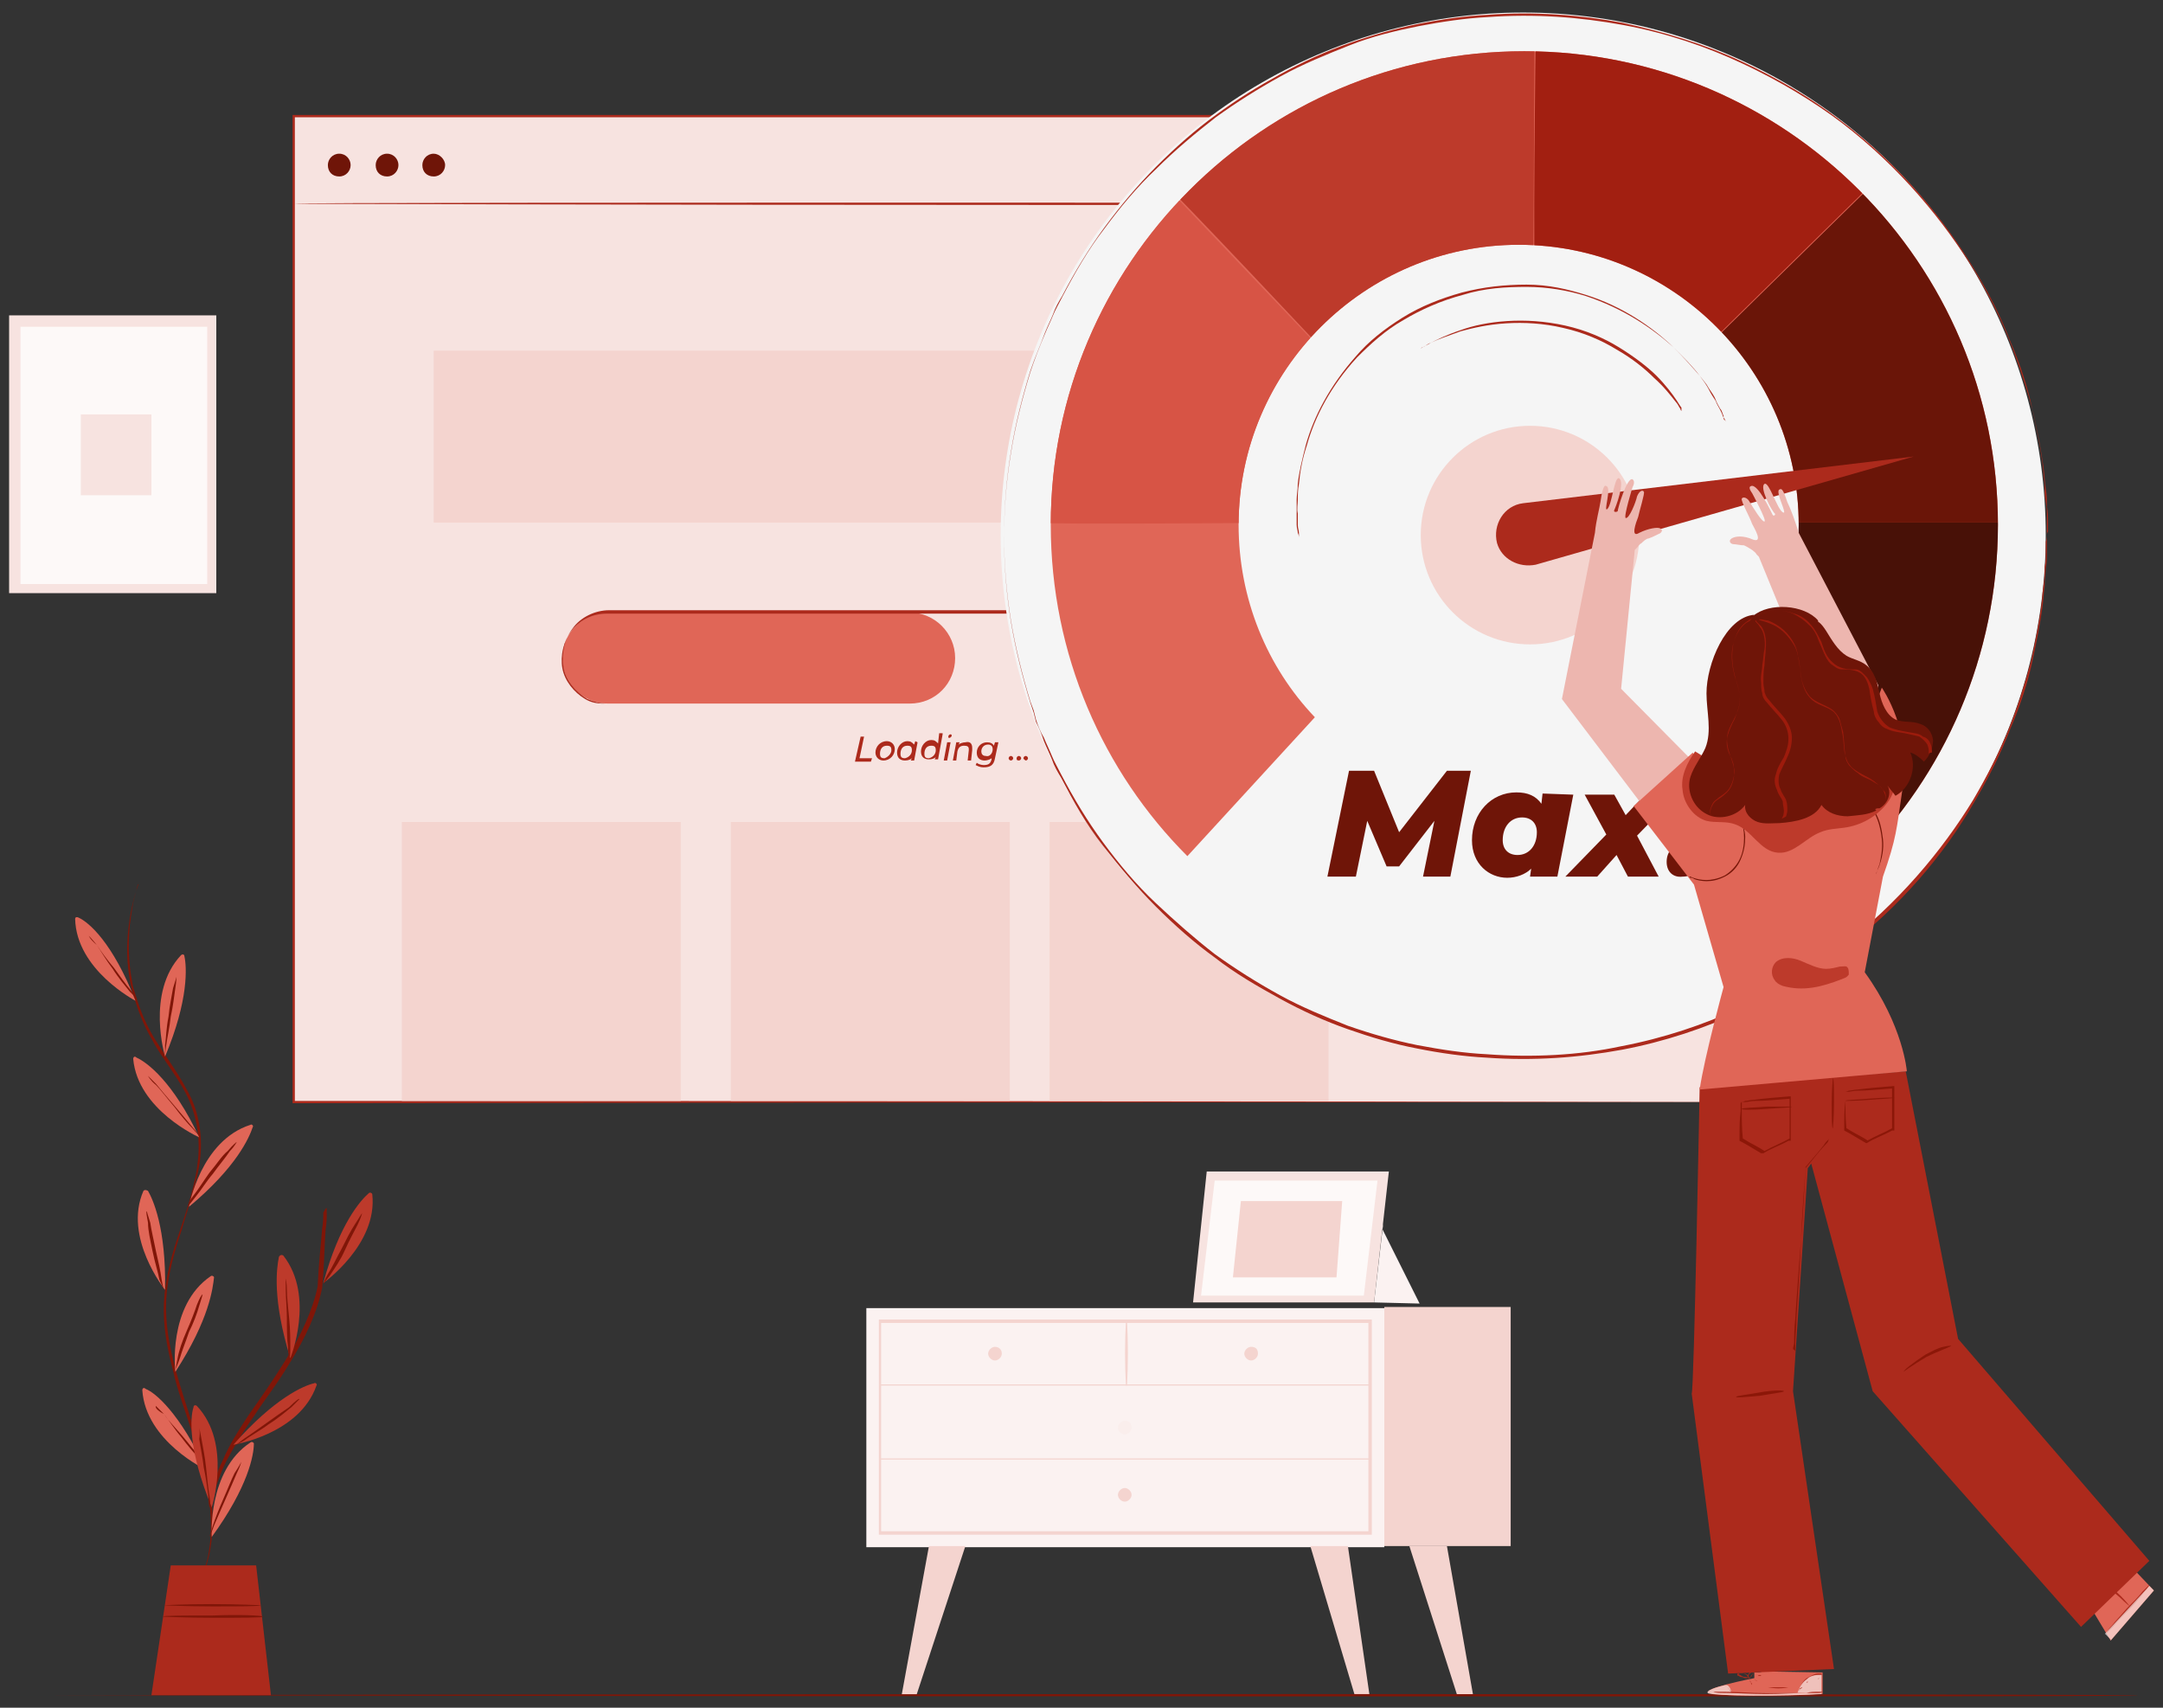 <?xml version="1.0" encoding="utf-8"?>
<!-- Generator: Adobe Illustrator 23.0.1, SVG Export Plug-In . SVG Version: 6.00 Build 0)  -->
<svg version="1.1" id="Layer_1" xmlns="http://www.w3.org/2000/svg" xmlns:xlink="http://www.w3.org/1999/xlink" x="0px" y="0px"
	 width="190px" height="150px" viewBox="0 0 190 150" style="enable-background:new 0 0 190 150;" xml:space="preserve">
<rect x="0" y="0" width="190" height="150" fill="#333333" stroke="none"/>
<style type="text/css">
	.st0{fill:#FBF2F1;}
	.st1{fill:#F4D4CF;}
	.st2{opacity:0.15;}
	.st3{fill:#F7E3E0;}
	.st4{fill:#FDF9F8;}
	.st5{fill:#801608;}
	.st6{fill:#AC2A1C;}
	.st7{fill:#E06657;}
	.st8{fill:#6F1508;}
	.st9{fill:#F5F5F5;}
	.st10{clip-path:url(#SVGID_2_);}
	.st11{clip-path:url(#SVGID_4_);}
	.st12{fill:#481107;}
	.st13{clip-path:url(#SVGID_6_);}
	.st14{fill:#6A1508;}
	.st15{clip-path:url(#SVGID_8_);}
	.st16{fill:#A21F11;}
	.st17{clip-path:url(#SVGID_10_);}
	.st18{fill:#BD3A2B;}
	.st19{clip-path:url(#SVGID_12_);}
	.st20{fill:#D75445;}
	.st21{opacity:0.6;}
	.st22{fill:#FFFFFF;}
	.st23{fill:#EFC1BB;}
	.st24{fill:#263238;}
	.st25{fill:#EDB6AF;}
	.st26{fill:#8C1708;}
	.st27{fill:#771608;}
	.st28{fill:#9D1B0C;}
</style>
<g>
	<g id="Background_Complete">
		<g>
			<g>
				<g>
					<g>
						<g>
							<rect x="76.1" y="114.9" class="st0" width="45.5" height="21"/>
						</g>
					</g>
				</g>
				<g>
					<g>
						<path class="st1" d="M120.5,134.8H77.2v-18.9h43.3V134.8z M77.4,134.5h42.8v-18.3H77.4V134.5z"/>
					</g>
				</g>
				<g>
					<g>
						<g>
							<rect x="121.6" y="114.8" class="st1" width="11.1" height="21"/>
						</g>
					</g>
				</g>
				<g>
					<g>
						<g>
							<path class="st1" d="M77.3,121.7c4.9,0,9.7,0,14.6,0c7.7,0,15.4,0,23.1,0c1.8,0,3.6,0,5.4,0c0.1,0,0.1-0.1,0-0.1
								c-4.9,0-9.7,0-14.6,0c-7.7,0-15.4,0-23.1,0c-1.8,0-3.6,0-5.4,0C77.2,121.7,77.2,121.7,77.3,121.7L77.3,121.7z"/>
						</g>
					</g>
				</g>
				<g>
					<g>
						<g>
							<path class="st1" d="M99,121.7c0.1-1.9,0.1-3.8,0-5.7c0-0.1-0.1-0.1-0.1,0c-0.1,1.9-0.1,3.8,0,5.7
								C98.9,121.7,99,121.7,99,121.7L99,121.7z"/>
						</g>
					</g>
				</g>
				<g>
					<g>
						<g>
							<path class="st1" d="M110.5,118.9c0,0.3-0.3,0.6-0.6,0.6c-0.3,0-0.6-0.3-0.6-0.6c0-0.3,0.3-0.6,0.6-0.6
								C110.3,118.3,110.5,118.5,110.5,118.9z"/>
						</g>
					</g>
				</g>
				<g>
					<g>
						<g>
							<path class="st1" d="M88,118.9c0,0.3-0.3,0.6-0.6,0.6c-0.3,0-0.6-0.3-0.6-0.6c0-0.3,0.3-0.6,0.6-0.6S88,118.5,88,118.9z"/>
						</g>
					</g>
				</g>
				<g class="st2">
					<g>
						<path class="st1" d="M99.4,125.4c0,0.3-0.3,0.6-0.6,0.6s-0.6-0.3-0.6-0.6s0.3-0.6,0.6-0.6C99.2,124.8,99.4,125,99.4,125.4z"/>
					</g>
				</g>
				<g>
					<g>
						<g>
							<polygon class="st1" points="81.6,135.8 79.2,148.9 80.5,148.9 84.8,135.8 							"/>
						</g>
					</g>
				</g>
				<g>
					<g>
						<g>
							<polygon class="st1" points="118.4,135.8 120.3,148.9 119,148.9 115.1,135.8 							"/>
						</g>
					</g>
				</g>
				<g>
					<g>
						<g>
							<polygon class="st1" points="127.1,135.8 129.4,148.9 128,148.9 123.8,135.8 							"/>
						</g>
					</g>
				</g>
				<g>
					<g>
						<g>
							<path class="st1" d="M99.4,131.3c0,0.3-0.3,0.6-0.6,0.6s-0.6-0.3-0.6-0.6s0.3-0.6,0.6-0.6S99.4,131,99.4,131.3z"/>
						</g>
					</g>
				</g>
				<g>
					<g>
						<g>
							<path class="st1" d="M77.3,128.2c4.9,0,9.7,0,14.6,0c7.7,0,15.4,0,23.1,0c1.8,0,3.6,0,5.4,0c0.1,0,0.1-0.1,0-0.1
								c-4.9,0-9.7,0-14.6,0c-7.7,0-15.4,0-23.1,0c-1.8,0-3.6,0-5.4,0C77.2,128.2,77.2,128.2,77.3,128.2L77.3,128.2z"/>
						</g>
					</g>
				</g>
			</g>
		</g>
		<rect x="0.8" y="27.7" class="st3" width="18.2" height="24.4"/>
		<rect x="1.8" y="28.7" class="st4" width="16.4" height="22.6"/>
		<rect x="7.1" y="36.4" class="st3" width="6.2" height="7.1"/>
		<g>
			<g>
				<g>
					<g>
						<g>
							<g>
								<polygon class="st3" points="106,102.9 104.8,114.4 120.7,114.4 122,102.9 								"/>
							</g>
						</g>
					</g>
				</g>
				<g>
					<g>
						<g>
							<g>
								<polygon class="st4" points="106.7,103.7 105.5,113.8 119.8,113.8 121,103.7 								"/>
							</g>
						</g>
					</g>
				</g>
				<g>
					<g>
						<g>
							<g>
								<polygon class="st1" points="109,105.5 108.3,112.2 117.4,112.2 117.9,105.5 								"/>
							</g>
						</g>
					</g>
				</g>
			</g>
		</g>
		<polyline class="st0" points="121.4,107.9 124.7,114.5 120.7,114.4 121.5,107.5 		"/>
	</g>
	<g id="Floor">
		<g>
			<g>
				<path class="st5" d="M187.8,148.9c0,0.1-13.4,0.1-74.2,0.1C53,149,3.8,148.9,3.8,148.9s49.2-0.1,109.9-0.1
					C174.4,148.8,187.8,148.9,187.8,148.9z"/>
			</g>
		</g>
	</g>
	<g id="Loading">
		<g>
			<g>
				<g>
					<g>
						<g>
							<rect x="25.8" y="10.2" class="st3" width="131.5" height="86.6"/>
						</g>
					</g>
					<g>
						<g>
							<path class="st6" d="M157.3,96.8c0-0.6,0-33.8-0.1-86.6l0.1,0.1c-36.1,0-81.9,0-131.5,0l0,0l0.1-0.1c0,30.8,0,60,0,86.6
								l-0.1-0.1C103.2,96.7,156.5,96.8,157.3,96.8c-0.7,0-54.1,0-131.5,0.1h-0.1v-0.1c0-26.4,0-55.7,0-86.6v-0.1h0.1l0,0
								c49.6,0,95.4,0,131.5,0h0.1v0.1C157.3,63,157.3,96.2,157.3,96.8z"/>
						</g>
					</g>
				</g>
				<g>
					<g>
						<path class="st6" d="M157.3,17.9c0,0.1-29.4,0.1-65.7,0.1s-65.7-0.1-65.7-0.1c0-0.1,29.4-0.1,65.7-0.1S157.3,17.9,157.3,17.9z
							"/>
					</g>
				</g>
			</g>
			<g>
				<g>
					<rect x="38.1" y="30.8" class="st1" width="110.2" height="15.1"/>
				</g>
			</g>
			<g>
				<g>
					<g>
						<rect x="35.3" y="72.2" class="st1" width="24.5" height="24.5"/>
					</g>
				</g>
			</g>
			<g>
				<g>
					<g>
						<rect x="64.2" y="72.2" class="st1" width="24.5" height="24.5"/>
					</g>
				</g>
			</g>
			<g>
				<g>
					<rect x="92.2" y="72.2" class="st1" width="24.5" height="24.5"/>
				</g>
			</g>
			<g>
				<g>
					<g>
						<path class="st7" d="M79.9,61.8H53.4c-2.2,0-4-1.8-4-4l0,0c0-2.2,1.8-4,4-4h26.5c2.2,0,4,1.8,4,4l0,0
							C83.9,60,82.2,61.8,79.9,61.8z"/>
					</g>
				</g>
				<g>
					<g>
						<path class="st6" d="M110.9,61.8c0,0,0.1,0,0.4,0c0.1,0,0.3-0.1,0.4-0.1c0.1-0.1,0.4-0.1,0.6-0.1c0.4-0.1,1-0.4,1.4-0.9
							c0.4-0.4,0.9-1.2,1.1-2c0.1-0.8,0.1-1.9-0.4-2.8c-0.5-0.9-1.5-1.7-2.8-1.9c-0.6-0.1-1.3-0.1-1.9-0.1s-1.3,0-2.1,0
							c-1.4,0-2.9,0-4.6,0c-12.7,0-30.2,0-49.7,0c-1.2,0-2.3,0.5-3.1,1.5c-0.7,0.9-1,2.2-0.8,3.3c0.2,1.1,1,2.1,2,2.7
							c0.5,0.3,1,0.4,1.6,0.4c0.6,0,1.1,0,1.7,0c4.6,0,9,0,13.1,0c8.4,0,16,0,22.3,0c6.3,0,11.5,0,15,0c1.8,0,3.1,0,4.1,0
							c0.4,0,0.8,0,1,0C110.8,61.8,110.9,61.8,110.9,61.8s-0.1,0-0.4,0s-0.6,0-1,0c-1,0-2.3,0-4.1,0c-3.6,0-8.7,0-15,0
							s-13.9,0-22.3,0c-4.2,0-8.6,0-13.1,0c-0.6,0-1.1,0-1.7,0s-1.2-0.2-1.7-0.4c-1-0.6-1.9-1.6-2.1-2.8c-0.2-1.2,0.1-2.5,0.8-3.4
							c0.7-1,2-1.6,3.2-1.6c19.4,0,37,0,49.7,0c1.6,0,3.1,0,4.6,0c0.7,0,1.4,0,2.1,0c0.7,0,1.3-0.1,1.9,0.1c1.3,0.2,2.3,1,2.8,1.9
							c0.5,1,0.7,2,0.4,2.9c-0.2,0.9-0.7,1.6-1.1,2.1c-0.5,0.4-1,0.7-1.5,0.9c-0.2,0.1-0.4,0.1-0.6,0.1s-0.3,0.1-0.4,0.1
							C111.1,61.8,110.9,61.8,110.9,61.8z"/>
					</g>
				</g>
			</g>
			<g>
				<path class="st6" d="M75.6,64.7h0.3l-0.4,1.9h1.1l-0.1,0.3h-1.4L75.6,64.7z"/>
				<path class="st6" d="M76.9,66.1c0-0.5,0.4-1,1-1c0.4,0,0.7,0.3,0.7,0.7c0,0.5-0.4,1-1,1C77.2,66.8,76.9,66.5,76.9,66.1z
					 M78.3,65.9c0-0.3-0.1-0.4-0.4-0.4c-0.4,0-0.6,0.3-0.6,0.7c0,0.3,0.1,0.4,0.4,0.4C78,66.5,78.3,66.2,78.3,65.9z"/>
				<path class="st6" d="M80.6,65.2l-0.3,1.6H80l0.1-0.2c-0.1,0.1-0.3,0.2-0.6,0.2c-0.4,0-0.7-0.2-0.7-0.7c0-0.5,0.4-1,0.9-1
					c0.3,0,0.4,0.1,0.6,0.3l0.1-0.3L80.6,65.2L80.6,65.2z M80.1,65.9c0-0.3-0.1-0.4-0.4-0.4c-0.4,0-0.6,0.3-0.6,0.7
					c0,0.3,0.1,0.4,0.4,0.4C79.9,66.5,80.1,66.2,80.1,65.9z"/>
				<path class="st6" d="M82.8,64.5l-0.4,2.2h-0.3l0.1-0.2c-0.1,0.1-0.3,0.2-0.6,0.2c-0.4,0-0.7-0.2-0.7-0.7c0-0.5,0.4-1,0.9-1
					c0.3,0,0.4,0.1,0.6,0.3l0.1-0.9H82.8z M82.2,65.9c0-0.3-0.1-0.4-0.4-0.4c-0.4,0-0.6,0.3-0.6,0.7c0,0.3,0.1,0.4,0.4,0.4
					C82,66.5,82.2,66.2,82.2,65.9z"/>
				<path class="st6" d="M83.2,65.2h0.3l-0.3,1.6h-0.3L83.2,65.2z M83.3,64.7c0-0.1,0.1-0.2,0.2-0.2c0.1,0,0.1,0.1,0.1,0.1
					c0,0.1-0.1,0.2-0.2,0.2C83.4,64.9,83.3,64.8,83.3,64.7z"/>
				<path class="st6" d="M85.4,65.7c0,0.1,0,0.1,0,0.2l-0.1,0.9H85l0.1-0.9c0-0.1,0-0.1,0-0.1c0-0.2-0.1-0.3-0.4-0.3
					c-0.3,0-0.5,0.1-0.6,0.5L84,66.8h-0.3l0.3-1.6h0.3l-0.1,0.2c0.1-0.1,0.4-0.2,0.6-0.2C85.2,65.1,85.4,65.3,85.4,65.7z"/>
				<path class="st6" d="M87.7,65.2l-0.3,1.4c-0.1,0.6-0.4,0.8-1,0.8c-0.3,0-0.5-0.1-0.7-0.2l0.1-0.2c0.1,0.1,0.4,0.2,0.6,0.2
					c0.4,0,0.6-0.1,0.7-0.5v-0.1c-0.1,0.1-0.4,0.2-0.6,0.2c-0.4,0-0.7-0.2-0.7-0.7c0-0.5,0.4-0.9,0.9-0.9c0.3,0,0.5,0.1,0.6,0.3
					l0.1-0.3C87.3,65.2,87.7,65.2,87.7,65.2z M87.2,65.8c0-0.2-0.1-0.4-0.4-0.4c-0.4,0-0.6,0.3-0.6,0.6c0,0.2,0.1,0.4,0.4,0.4
					C86.9,66.5,87.2,66.2,87.2,65.8z"/>
				<path class="st6" d="M88.6,66.6c0-0.1,0.1-0.2,0.2-0.2c0.1,0,0.2,0.1,0.2,0.2c0,0.1-0.1,0.2-0.2,0.2
					C88.7,66.8,88.6,66.7,88.6,66.6z"/>
				<path class="st6" d="M89.3,66.6c0-0.1,0.1-0.2,0.2-0.2c0.1,0,0.2,0.1,0.2,0.2c0,0.1-0.1,0.2-0.2,0.2
					C89.3,66.8,89.3,66.7,89.3,66.6z"/>
				<path class="st6" d="M89.9,66.6c0-0.1,0.1-0.2,0.2-0.2c0.1,0,0.2,0.1,0.2,0.2c0,0.1-0.1,0.2-0.2,0.2
					C90.1,66.8,89.9,66.7,89.9,66.6z"/>
			</g>
			<g>
				<g>
					<path class="st8" d="M30.8,14.5c0,0.5-0.4,1-1,1s-1-0.4-1-1c0-0.5,0.4-1,1-1S30.8,14,30.8,14.5z"/>
				</g>
			</g>
			<g>
				<path class="st8" d="M35,14.5c0,0.5-0.4,1-1,1s-1-0.4-1-1c0-0.5,0.4-1,1-1S35,14,35,14.5z"/>
			</g>
			<g>
				<g>
					<path class="st8" d="M39.1,14.5c0,0.5-0.4,1-1,1s-1-0.4-1-1c0-0.5,0.4-1,1-1C38.6,13.5,39.1,14,39.1,14.5z"/>
				</g>
			</g>
		</g>
	</g>
	<g id="Character">
		<g>
			<g>
				<g>
					<g>
						<circle class="st9" cx="133.8" cy="47" r="45.9"/>
					</g>
					<g>
						<g>
							<path class="st6" d="M179.8,47c0,0,0-0.2,0-0.7c0-0.2,0-0.5,0-0.9c0-0.4,0-0.8-0.1-1.3s-0.1-1-0.1-1.6
								c-0.1-0.6-0.1-1.2-0.2-1.9c-0.2-1.4-0.5-3-0.9-4.8c-0.4-1.8-1-3.7-1.9-5.8c-0.8-2.1-1.9-4.3-3.2-6.4c-2.7-4.4-6.4-9-11.7-13
								c-2.6-2-5.5-3.7-8.7-5.2c-3.2-1.5-6.8-2.6-10.5-3.4c-3.7-0.7-7.8-1-11.8-0.7c-2,0.1-4.1,0.4-6.1,0.8c-2,0.4-4.1,1-6.1,1.7
								c-2,0.7-4,1.6-6,2.7s-3.8,2.2-5.7,3.6c-1.8,1.3-3.5,2.8-5.2,4.5S98.4,18.1,97,20c-1.4,1.9-2.6,3.9-3.7,6
								c-0.3,0.5-0.6,1-0.8,1.6c-0.2,0.5-0.5,1.1-0.7,1.6c-0.4,1.1-0.9,2.2-1.3,3.4c-0.7,2.3-1.3,4.6-1.7,7.1
								c-0.4,2.4-0.6,4.9-0.6,7.4c0,2.5,0.2,4.9,0.6,7.4c0.4,2.4,1,4.8,1.7,7.1l0.3,0.8l0.1,0.4l0.1,0.4c0.2,0.6,0.4,1.1,0.7,1.6
								c0.2,0.5,0.5,1.1,0.7,1.6c0.2,0.5,0.5,1,0.8,1.6c1.1,2.1,2.3,4.1,3.7,6c1.4,1.9,2.9,3.7,4.6,5.3s3.4,3.1,5.2,4.5
								c1.8,1.3,3.7,2.5,5.7,3.6s4,1.9,6,2.7c2,0.7,4.1,1.3,6.1,1.7c2.1,0.4,4.1,0.7,6.1,0.8c4,0.3,8.1,0.1,11.8-0.7
								c3.7-0.7,7.3-1.9,10.5-3.4c3.2-1.5,6.2-3.3,8.7-5.2c5.2-4,9-8.6,11.7-13c1.3-2.2,2.4-4.4,3.2-6.4c0.8-2,1.4-4,1.9-5.8
								c0.4-1.8,0.7-3.4,0.9-4.8c0.1-0.7,0.1-1.3,0.2-1.9c0.1-0.6,0.1-1.1,0.1-1.6c0.1-0.4,0.1-0.9,0.1-1.3s0-0.7,0-0.9
								C179.8,47.3,179.8,47,179.8,47s0,0.2,0,0.7c0,0.2,0,0.5,0,0.9s0,0.8-0.1,1.3c0,0.4-0.1,1-0.1,1.6c-0.1,0.6-0.1,1.2-0.2,1.9
								c-0.2,1.4-0.5,3-0.9,4.8c-0.4,1.8-1,3.7-1.9,5.8c-0.8,2.1-1.9,4.3-3.2,6.5c-2.6,4.5-6.4,9.1-11.7,13.1
								c-2.6,2-5.5,3.8-8.7,5.2c-3.2,1.5-6.8,2.7-10.5,3.4c-3.8,0.7-7.8,1-11.9,0.7c-2-0.1-4.1-0.4-6.1-0.8c-2.1-0.4-4.1-1-6.1-1.7
								c-2-0.7-4-1.6-6-2.7s-3.9-2.2-5.7-3.6c-1.8-1.3-3.5-2.8-5.2-4.5c-1.6-1.6-3.1-3.4-4.6-5.3s-2.6-3.9-3.7-6
								c-0.3-0.5-0.6-1-0.8-1.6c-0.2-0.5-0.5-1.1-0.7-1.6c-0.2-0.6-0.4-1.1-0.7-1.7l-0.1-0.4l-0.1-0.4l-0.3-0.9
								c-0.7-2.3-1.3-4.7-1.7-7.1c-0.4-2.5-0.6-4.9-0.6-7.4c0-2.5,0.2-5,0.6-7.4c0.4-2.5,1-4.8,1.7-7.1c0.4-1.2,0.8-2.2,1.3-3.4
								c0.2-0.5,0.5-1.1,0.7-1.6s0.5-1,0.8-1.6c1.1-2.1,2.3-4.2,3.7-6c1.4-1.9,2.9-3.7,4.6-5.3c1.6-1.6,3.4-3.1,5.2-4.5
								c1.8-1.3,3.7-2.5,5.7-3.6s4-1.9,6-2.7s4.1-1.3,6.1-1.7c2.1-0.4,4.1-0.7,6.1-0.8c4.1-0.3,8.1,0,11.9,0.7
								c3.8,0.7,7.3,1.9,10.5,3.4c3.2,1.5,6.2,3.3,8.7,5.2c5.2,4,9,8.7,11.7,13.1c1.3,2.2,2.4,4.4,3.2,6.5c0.8,2.1,1.4,4,1.9,5.8
								c0.4,1.8,0.7,3.4,0.9,4.8c0.1,0.7,0.1,1.3,0.2,1.9c0.1,0.6,0.1,1.1,0.1,1.6c0.1,0.4,0.1,0.9,0.1,1.3s0,0.7,0,0.9
								C179.8,46.8,179.8,47,179.8,47z"/>
						</g>
					</g>
				</g>
				<g>
					<g>
						<defs>
							<path id="SVGID_1_" d="M115.5,63c-4.2-4.4-6.7-10.4-6.7-16.9c0-13.6,11.1-24.6,24.6-24.6c13.6,0,24.6,11.1,24.6,24.6
								c0,6.8-2.8,13-7.2,17.4l12.4,12.1c7.6-7.5,12.3-18,12.3-29.5c0-23-18.7-41.6-41.6-41.6c-23,0-41.6,18.7-41.6,41.6
								c0,11.4,4.6,21.7,12,29.1L115.5,63z"/>
						</defs>
						<clipPath id="SVGID_2_">
							<use xlink:href="#SVGID_1_"  style="overflow:visible;"/>
						</clipPath>
						<g class="st10">
							<g>
								<path class="st7" d="M115.5,63c-4.2-4.4-6.7-10.4-6.7-16.9c0-13.6,11.1-24.6,24.6-24.6c13.6,0,24.6,11.1,24.6,24.6
									c0,6.8-2.8,13-7.2,17.4l12.4,12.1c7.6-7.5,12.3-18,12.3-29.5c0-23-18.7-41.6-41.6-41.6c-23,0-41.6,18.7-41.6,41.6
									c0,11.4,4.6,21.7,12,29.1L115.5,63z"/>
							</g>
						</g>
					</g>
					<g>
						<defs>
							<path id="SVGID_3_" d="M115.5,63c-4.2-4.4-6.7-10.4-6.7-16.9c0-13.6,11.1-24.6,24.6-24.6c13.6,0,24.6,11.1,24.6,24.6
								c0,6.8-2.8,13-7.2,17.4l12.4,12.1c7.6-7.5,12.3-18,12.3-29.5c0-23-18.7-41.6-41.6-41.6c-23,0-41.6,18.7-41.6,41.6
								c0,11.4,4.6,21.7,12,29.1L115.5,63z"/>
						</defs>
						<clipPath id="SVGID_4_">
							<use xlink:href="#SVGID_3_"  style="overflow:visible;"/>
						</clipPath>
						<g class="st11">
							<g>
								<path class="st12" d="M155.6,45.9h22.4c0,0-2.2,18.2-2.7,18.6c-0.4,0.4-13.7,15.6-13.7,15.6l-15.1-17.9L155.6,45.9z"/>
							</g>
						</g>
					</g>
					<g>
						<defs>
							<path id="SVGID_5_" d="M115.5,63c-4.2-4.4-6.7-10.4-6.7-16.9c0-13.6,11.1-24.6,24.6-24.6c13.6,0,24.6,11.1,24.6,24.6
								c0,6.8-2.8,13-7.2,17.4l12.4,12.1c7.6-7.5,12.3-18,12.3-29.5c0-23-18.7-41.6-41.6-41.6c-23,0-41.6,18.7-41.6,41.6
								c0,11.4,4.6,21.7,12,29.1L115.5,63z"/>
						</defs>
						<clipPath id="SVGID_6_">
							<use xlink:href="#SVGID_5_"  style="overflow:visible;"/>
						</clipPath>
						<g class="st13">
							<g>
								<polygon class="st14" points="149.6,30.8 165.4,15.3 176.6,32 178.1,45.9 155.9,45.9 151.9,37 								"/>
							</g>
						</g>
					</g>
					<g>
						<defs>
							<path id="SVGID_7_" d="M115.5,63c-4.2-4.4-6.7-10.4-6.7-16.9c0-13.6,11.1-24.6,24.6-24.6c13.6,0,24.6,11.1,24.6,24.6
								c0,6.8-2.8,13-7.2,17.4l12.4,12.1c7.6-7.5,12.3-18,12.3-29.5c0-23-18.7-41.6-41.6-41.6c-23,0-41.6,18.7-41.6,41.6
								c0,11.4,4.6,21.7,12,29.1L115.5,63z"/>
						</defs>
						<clipPath id="SVGID_8_">
							<use xlink:href="#SVGID_7_"  style="overflow:visible;"/>
						</clipPath>
						<g class="st15">
							<g>
								<path class="st16" d="M134.9,25.2c-0.3-0.4,0-22.4,0-22.4l13.7,1.7l16.7,10.8l-16.1,15.8L139,29.7L134.9,25.2z"/>
							</g>
						</g>
					</g>
					<g>
						<defs>
							<path id="SVGID_9_" d="M115.5,63c-4.2-4.4-6.7-10.4-6.7-16.9c0-13.6,11.1-24.6,24.6-24.6c13.6,0,24.6,11.1,24.6,24.6
								c0,6.8-2.8,13-7.2,17.4l12.4,12.1c7.6-7.5,12.3-18,12.3-29.5c0-23-18.7-41.6-41.6-41.6c-23,0-41.6,18.7-41.6,41.6
								c0,11.4,4.6,21.7,12,29.1L115.5,63z"/>
						</defs>
						<clipPath id="SVGID_10_">
							<use xlink:href="#SVGID_9_"  style="overflow:visible;"/>
						</clipPath>
						<g class="st17">
							<g>
								<path class="st18" d="M102.3,16.2c0.4,0.1,15.1,15.8,15.1,15.8l13.1-5.2l4.2-5.2l0.1-18.7l-15.7,1.7L102.3,16.2z"/>
							</g>
						</g>
					</g>
					<g>
						<defs>
							<path id="SVGID_11_" d="M115.5,63c-4.2-4.4-6.7-10.4-6.7-16.9c0-13.6,11.1-24.6,24.6-24.6c13.6,0,24.6,11.1,24.6,24.6
								c0,6.8-2.8,13-7.2,17.4l12.4,12.1c7.6-7.5,12.3-18,12.3-29.5c0-23-18.7-41.6-41.6-41.6c-23,0-41.6,18.7-41.6,41.6
								c0,11.4,4.6,21.7,12,29.1L115.5,63z"/>
						</defs>
						<clipPath id="SVGID_12_">
							<use xlink:href="#SVGID_11_"  style="overflow:visible;"/>
						</clipPath>
						<g class="st19">
							<g>
								<path class="st20" d="M90.7,45.9c0.4,0.2,24.9,0,24.9,0l-0.4-16.1l-11.9-12.5l-8.1,9.6L90.7,45.9z"/>
							</g>
						</g>
					</g>
				</g>
				<g>
					<g>
						<circle class="st1" cx="134.4" cy="47" r="9.6"/>
					</g>
				</g>
				<g>
					<g>
						<path class="st6" d="M131.5,47.7L131.5,47.7c0.4,1.4,1.9,2.2,3.4,1.9l33.2-9.5l-34.3,4.1C132.1,44.4,131.1,46.1,131.5,47.7z"
							/>
					</g>
				</g>
			</g>
			<g>
				<path class="st8" d="M129.2,67.7l-1.8,9.3H125l1-4.9l-3.1,4h-1.1l-1.7-4l-1,4.9h-2.5l1.9-9.3h2.2l2.2,5.4l4.2-5.4H129.2z"/>
				<path class="st8" d="M138.2,69.8l-1.4,7.2h-2.4l0.1-0.7c-0.5,0.5-1.3,0.8-2.1,0.8c-1.6,0-3.1-1.2-3.1-3.3c0-2.4,1.7-4.2,3.9-4.2
					c1,0,1.7,0.3,2.2,1l0.1-0.9L138.2,69.8L138.2,69.8z M135,73.1c0-0.8-0.5-1.3-1.3-1.3c-1,0-1.7,0.8-1.7,2c0,0.8,0.5,1.3,1.3,1.3
					C134.3,75.1,135,74.3,135,73.1z"/>
				<path class="st8" d="M143.8,73.4l1.9,3.6H143l-1-1.9l-1.7,1.9h-2.8l3.6-3.7l-1.9-3.5h2.6l1,1.8l1.7-1.8h2.8L143.8,73.4z"/>
				<path class="st8" d="M146.4,75.7c0-1,0.7-1.6,1.6-1.6c0.8,0,1.4,0.5,1.4,1.3c0,1-0.7,1.6-1.6,1.6
					C147,77.1,146.4,76.6,146.4,75.7z"/>
			</g>
			<g>
				<g>
					<g>
						<polygon class="st7" points="183.9,141.6 185.4,144.1 189.2,139.7 187.2,137.6 						"/>
					</g>
				</g>
				<g>
					<g>
						<path class="st6" d="M188.8,139.2c0,0-0.1,0.3-0.5,0.7c-0.3,0.4-0.8,1-1.3,1.5s-1,1-1.4,1.5c-0.4,0.4-0.6,0.6-0.6,0.6
							s0.1-0.3,0.5-0.7c0.3-0.4,0.8-0.9,1.3-1.5c0.5-0.5,1-1,1.4-1.5C188.6,139.4,188.8,139.2,188.8,139.2z"/>
					</g>
				</g>
				<g>
					<g>
						<path class="st6" d="M185.4,139.4c0,0,0.4,0.3,0.9,0.8c0.4,0.4,0.8,0.9,0.8,0.9s-0.4-0.3-0.9-0.8
							C185.7,139.9,185.3,139.5,185.4,139.4z"/>
					</g>
				</g>
				<g class="st21">
					<polyline class="st22" points="185.4,144.1 189.2,139.7 188.8,139.3 184.9,143.5 185.4,144 					"/>
				</g>
			</g>
			<g>
				<g>
					<g>
						<g>
							<g>
								<g>
									<g>
										<path class="st7" d="M154.1,147.4v-0.6l6,0.1v1.9h-0.4c-1.6,0.1-8.4,0.3-9.4-0.1C149,148.4,154.1,147.4,154.1,147.4z"/>
									</g>
								</g>
							</g>
						</g>
						<g>
							<g>
								<g>
									<g>
										<path class="st23" d="M157.9,148.7c0.1-0.4,0.4-0.9,0.7-1.2c0.4-0.3,0.9-0.4,1.4-0.4v1.6H157.9z"/>
									</g>
								</g>
							</g>
						</g>
					</g>
					<g>
						<g>
							<g>
								<path class="st23" d="M151.6,148c0,0-1.8,0.4-1.6,0.7c0.2,0.3,7,0.3,10,0.1v-0.1h-7.9C152.1,148.7,152,148,151.6,148z"/>
							</g>
						</g>
					</g>
					<g>
						<g>
							<g>
								<g>
									<path class="st6" d="M160.1,148.6C160.1,148.6,160.1,148.6,160.1,148.6c-0.1,0-0.2,0-0.4,0c-0.3,0-0.7,0-1,0.1
										c-0.9,0-2.2,0.1-3.6,0.1c-1.4,0-2.7-0.1-3.6-0.1c-0.4,0-0.8,0-1-0.1c-0.1,0-0.2,0-0.3,0c-0.1,0-0.1,0-0.1,0s0,0,0.1,0
										s0.1,0,0.3,0c0.3,0,0.7,0,1,0c0.9,0,2.2,0.1,3.6,0.1s2.7,0,3.6,0c0.4,0,0.8,0,1,0C159.8,148.7,160,148.7,160.1,148.6
										C160.1,148.6,160.1,148.6,160.1,148.6z"/>
								</g>
							</g>
						</g>
					</g>
					<g>
						<g>
							<g>
								<g>
									<path class="st6" d="M152.1,148.8c0,0,0-0.2-0.2-0.4c-0.1-0.2-0.4-0.4-0.4-0.4s0.2,0.1,0.4,0.4
										C152.1,148.5,152.1,148.8,152.1,148.8z"/>
								</g>
							</g>
						</g>
					</g>
					<g>
						<g>
							<g>
								<g>
									<path class="st6" d="M153.9,148c0,0-0.1-0.1-0.1-0.2c-0.1-0.1-0.1-0.2-0.1-0.2s0.1,0.1,0.1,0.2
										C153.9,147.8,153.9,148,153.9,148z"/>
								</g>
							</g>
						</g>
					</g>
					<g>
						<g>
							<g>
								<g>
									<path class="st6" d="M154.4,147.7c0,0-0.1-0.1-0.2-0.1c-0.1-0.1-0.1-0.1-0.1-0.1s0.1,0.1,0.2,0.1
										C154.3,147.6,154.4,147.7,154.4,147.7z"/>
								</g>
							</g>
						</g>
					</g>
					<g>
						<g>
							<g>
								<g>
									<path class="st6" d="M154.7,147.2c0,0-0.1,0-0.3,0c-0.1,0-0.3,0-0.3,0s0.1,0,0.3,0C154.5,147.1,154.7,147.1,154.7,147.2z"
										/>
								</g>
							</g>
						</g>
					</g>
					<g>
						<g>
							<g>
								<g>
									<path class="st24" d="M154.8,146.8c0,0-0.1,0.1-0.4,0.1c-0.2,0-0.4,0-0.4-0.1c0,0,0.1,0,0.4,0
										C154.6,146.8,154.8,146.8,154.8,146.8z"/>
								</g>
							</g>
						</g>
					</g>
					<g>
						<g>
							<g>
								<g>
									<path class="st6" d="M153.7,147.4c0,0-0.1,0-0.4,0c-0.1,0-0.2-0.1-0.4-0.1c-0.1,0-0.1-0.1-0.2-0.1s-0.1-0.1-0.1-0.1
										c0-0.1,0-0.1,0.1-0.1c0.4-0.1,0.7,0,0.9,0.2C153.6,147.3,153.6,147.4,153.7,147.4C153.6,147.5,153.6,147.5,153.7,147.4
										c-0.1,0.1-0.1-0.1-0.2-0.2c-0.1-0.1-0.1-0.1-0.3-0.2c-0.1-0.1-0.3-0.1-0.4,0c-0.1,0.1-0.1,0.1,0,0.1s0.1,0.1,0.2,0.1
										c0.1,0.1,0.3,0.1,0.4,0.1C153.6,147.4,153.7,147.4,153.7,147.4z"/>
								</g>
							</g>
						</g>
					</g>
					<g>
						<g>
							<g>
								<g>
									<path class="st6" d="M153.6,147.4c0,0-0.1-0.1-0.1-0.2c0-0.1,0.1-0.1,0.1-0.2c0.1-0.1,0.1-0.1,0.3-0.1
										c0.1,0,0.1,0.1,0.1,0.1c0,0.1-0.1,0.1-0.1,0.1c-0.1,0.1-0.1,0.1-0.1,0.2C153.7,147.4,153.6,147.5,153.6,147.4
										c0,0,0.1-0.1,0.2-0.1c0.1-0.1,0.1-0.1,0.1-0.2c0.1-0.1,0.1-0.2,0-0.2s-0.2,0.1-0.2,0.1c-0.1,0.1-0.1,0.1-0.1,0.2
										C153.6,147.4,153.6,147.4,153.6,147.4z"/>
								</g>
							</g>
						</g>
					</g>
					<g>
						<g>
							<g>
								<g>
									<path class="st6" d="M160.1,147.1c0,0-0.1,0-0.4,0s-0.7,0.1-1,0.4c-0.3,0.2-0.5,0.5-0.6,0.7s-0.1,0.4-0.1,0.4v-0.1
										c0-0.1,0-0.1,0.1-0.3c0.1-0.2,0.3-0.6,0.6-0.8c0.4-0.2,0.7-0.4,1-0.4c0.1,0,0.2,0,0.3,0C160,147.1,160.1,147.1,160.1,147.1
										z"/>
								</g>
							</g>
						</g>
					</g>
					<g>
						<g>
							<g>
								<g>
									<path class="st6" d="M157.1,148.2c0,0-0.4,0.1-0.9,0.1c-0.4,0-0.9-0.1-0.9-0.1s0.4,0,0.9,0
										C156.8,148.2,157.1,148.2,157.1,148.2z"/>
								</g>
							</g>
						</g>
					</g>
					<g>
						<g>
							<g>
								<g>
									<path class="st6" d="M158.3,148.2c0,0,0,0.1-0.1,0.1c-0.1,0.1-0.1,0.1-0.1,0.1s0-0.1,0-0.1
										C158.3,148.2,158.3,148.2,158.3,148.2z"/>
								</g>
							</g>
						</g>
					</g>
					<g>
						<g>
							<g>
								<g>
									<path class="st6" d="M158.8,147.7c0,0,0,0.1-0.1,0.1s-0.1,0.1-0.1,0.1s0-0.1,0.1-0.1C158.7,147.7,158.8,147.7,158.8,147.7z
										"/>
								</g>
							</g>
						</g>
					</g>
					<g>
						<g>
							<g>
								<g>
									<path class="st6" d="M159.4,147.4c0,0-0.1,0-0.1,0.1c-0.1,0-0.1,0.1-0.1,0.1s0-0.1,0.1-0.1
										C159.3,147.4,159.4,147.4,159.4,147.4z"/>
								</g>
							</g>
						</g>
					</g>
					<g>
						<g>
							<g>
								<g>
									<path class="st6" d="M159.8,147.4C159.8,147.4,159.8,147.4,159.8,147.4c-0.1,0.1-0.1,0.1-0.1,0.1S159.7,147.4,159.8,147.4
										C159.8,147.3,159.8,147.3,159.8,147.4z"/>
								</g>
							</g>
						</g>
					</g>
				</g>
			</g>
			<g>
				<g>
					<path class="st25" d="M151.6,69.8l-9.2-9.3l1.2-12.2l0.2-0.2c0.1-0.1,0.2-0.3,0.4-0.4c0.1-0.1,0.4-0.4,0.6-0.4
						c0.3-0.1,0.7-0.3,0.9-0.4c0.3-0.1,0.4-0.4,0.1-0.5c-0.2-0.1-1,0-1.8,0.4c-0.8,0.5-0.3-0.9-0.1-1.4c0.1-0.5,0.6-2.1,0.5-2.2
						c-0.1-0.2-0.4-0.1-0.6,0.4c-0.1,0.5-0.7,2-1,1.9c-0.2-0.1,0.6-2.7,0.6-2.7s0.3-0.5,0-0.7c-0.5-0.2-1.3,2.6-1.3,2.8
						c-0.1,0.1-0.4,0.1-0.3-0.1c0.1-0.2,1-2.5,0.4-2.8c-0.4-0.1-0.6,2.3-1,2.7c-0.4,0.4,0.4-1.9-0.1-2c-0.1-0.1-0.3-0.1-0.5,1.3
						c-0.1,0.7-0.4,1.7-0.5,2.8l0,0l-2.9,14.6l9.1,12L151.6,69.8z"/>
				</g>
			</g>
			<g>
				<g>
					<path class="st25" d="M156.3,43c-0.4,0.2,0.8,2.3,0.3,2s-1.2-2.7-1.6-2.5c-0.5,0.3,0.7,2.5,0.9,2.6c0.1,0.1-0.1,0.3-0.2,0.1
						c-0.1-0.2-1.3-2.8-1.9-2.5c-0.3,0.1,0.1,0.6,0.1,0.6s1.3,2.4,1.1,2.5c-0.2,0.1-1-1.2-1.3-1.7c-0.2-0.4-0.6-0.5-0.7-0.3
						c-0.1,0.2,0.7,1.6,0.9,2.2c0.2,0.4,1,1.7,0.1,1.4c-0.9-0.4-1.6-0.3-1.9-0.1s-0.1,0.5,0.2,0.5c0.2,0,0.6,0.1,0.9,0.1
						c0.2,0.1,0.4,0.2,0.7,0.4c0.1,0.1,0.3,0.2,0.4,0.4l0.2,0.2l5,12.2l-4.6,10.5l7,2.6l3.1-14L158,46.8l0,0c-0.3-1-0.7-2.1-1-2.7
						C156.6,42.9,156.5,42.9,156.3,43z"/>
				</g>
			</g>
			<g>
				<g>
					<g>
						<path class="st6" d="M172,117.6l-4.6-23.5l-6.4,0.5v-0.1l-11.7,1c0,0-0.5,26.9-0.7,26.9l3.2,24.6l0,0l9.3-0.4l-3.6-24.4
							l1.3-19.6c0,0,0.1-0.1,0.3-0.4l5.4,20l18.3,20.7l6-5.8L172,117.6z"/>
					</g>
				</g>
				<g>
					<g>
						<path class="st26" d="M157.7,118.7c0,0,0-0.1,0-0.2s0-0.4,0-0.6c0-0.5,0.1-1.3,0.1-2.1c0.1-1.8,0.3-4.3,0.4-6.9
							c0.1-2.5,0.3-4.7,0.4-6.4l0,0l0,0c0.7-0.8,1.2-1.4,1.6-1.9c0.1-0.2,0.3-0.4,0.4-0.5c0.1-0.1,0.1-0.1,0.1-0.1s-0.1,0.1-0.1,0.2
							s-0.2,0.3-0.4,0.5c-0.4,0.4-0.9,1.1-1.6,1.9v-0.1c-0.1,1.7-0.2,4-0.4,6.4c-0.2,2.7-0.4,5.2-0.5,6.9c-0.1,0.9-0.1,1.6-0.1,2.1
							c0,0.2-0.1,0.4-0.1,0.6C157.7,118.6,157.7,118.7,157.7,118.7z"/>
					</g>
				</g>
				<g>
					<g>
						<path class="st26" d="M161,94.7c0.1,0,0.1,1,0.1,2.2c0,1.3-0.1,2.2-0.1,2.2c-0.1,0-0.1-1-0.1-2.2
							C160.9,95.7,161,94.7,161,94.7z"/>
					</g>
				</g>
				<g>
					<g>
						<path class="st26" d="M153,96.8c0,0,0.1,0,0.3-0.1c0.2,0,0.5-0.1,0.8-0.1c0.7-0.1,1.8-0.2,3.1-0.3h0.1v0.1c0,1.1,0,2.4,0,3.7
							v0.1h-0.1h-0.1c-0.7,0.4-1.6,0.7-2.2,1.1h-0.1h-0.1c-0.7-0.4-1.3-0.8-1.9-1.1l0,0v-0.1c0-1,0-1.8,0.1-2.5c0-0.3,0-0.4,0-0.7
							C153,96.8,153,96.7,153,96.8c0,0,0,0.1,0,0.2s0,0.4,0,0.7c0,0.6,0,1.4,0.1,2.4V100c0.6,0.4,1.3,0.7,1.9,1.1H155
							c0.7-0.4,1.5-0.7,2.2-1.1h0.1l-0.1,0.1c0-1.3,0-2.6,0-3.7l0.1,0.1c-1.3,0.1-2.3,0.2-3.1,0.2c-0.4,0-0.7,0.1-0.9,0.1
							C153.2,96.8,153.1,96.8,153,96.8z"/>
					</g>
				</g>
				<g>
					<g>
						<path class="st26" d="M162.1,95.9c0,0,0.1,0,0.3-0.1c0.2,0,0.5-0.1,0.8-0.1c0.7-0.1,1.8-0.2,3.1-0.3h0.1v0.1
							c0,1.1,0,2.4,0,3.7v0.1h-0.1h-0.1c-0.7,0.4-1.6,0.7-2.2,1.1H164h-0.1c-0.7-0.4-1.3-0.8-1.9-1.1l0,0v-0.1c0-1,0-1.8,0.1-2.5
							c0-0.3,0-0.4,0-0.7C162.1,96,162.1,95.8,162.1,95.9c0,0,0,0.1,0,0.2c0,0.1,0,0.4,0,0.7c0,0.6,0,1.4,0.1,2.4v-0.1
							c0.6,0.4,1.3,0.7,1.9,1.1h-0.1c0.7-0.4,1.5-0.7,2.2-1.1h0.1l-0.1,0.1c0-1.3,0-2.6,0-3.7l0.1,0.1c-1.3,0.1-2.3,0.2-3.1,0.2
							c-0.4,0-0.7,0.1-0.9,0.1C162.2,95.9,162.1,95.9,162.1,95.9z"/>
					</g>
				</g>
				<g>
					<g>
						<path class="st26" d="M157.4,97.2c0,0.1-1,0.1-2.2,0.2c-1.2,0.1-2.2,0.1-2.2,0c0-0.1,1-0.1,2.2-0.2
							C156.5,97.2,157.4,97.2,157.4,97.2z"/>
					</g>
				</g>
				<g>
					<g>
						<path class="st26" d="M166.4,96.4c0,0.1-1,0.1-2.1,0.2c-1.2,0.1-2.2,0.1-2.2,0.1c0-0.1,1-0.1,2.1-0.2
							C165.4,96.4,166.4,96.4,166.4,96.4z"/>
					</g>
				</g>
				<g>
					<g>
						<path class="st26" d="M156.7,122.2c0,0.1-1,0.2-2.1,0.4c-1.2,0.1-2.1,0.2-2.1,0.1c0-0.1,1-0.2,2.1-0.4
							S156.7,122.1,156.7,122.2z"/>
					</g>
				</g>
				<g>
					<g>
						<path class="st26" d="M171.4,118.2c0,0.1-1,0.4-2.2,1c-1.2,0.7-2,1.3-2,1.3c0,0,0.1-0.2,0.5-0.5c0.4-0.3,0.8-0.6,1.4-1
							c0.6-0.3,1.1-0.6,1.6-0.7C171.1,118.2,171.4,118.2,171.4,118.2z"/>
					</g>
				</g>
			</g>
			<g>
				<g>
					<g>
						<path class="st6" d="M151.6,37c0,0,0-0.1-0.1-0.1s-0.1-0.2-0.1-0.4c-0.1-0.1-0.1-0.4-0.3-0.6c-0.1-0.2-0.3-0.5-0.4-0.8
							c-0.1-0.3-0.4-0.7-0.6-1c-0.2-0.4-0.5-0.7-0.8-1.1c-0.6-0.8-1.4-1.6-2.3-2.5c-1.9-1.7-4.4-3.4-7.7-4.5
							c-1.6-0.5-3.4-0.8-5.2-0.8c-1.8,0-3.7,0.1-5.6,0.7c-1.9,0.5-3.7,1.3-5.2,2.2c-1.6,0.9-2.9,2.1-4.1,3.3
							c-2.3,2.5-3.7,5.2-4.4,7.7c-0.4,1.2-0.6,2.3-0.7,3.4c-0.1,0.5-0.1,1-0.1,1.4c0,0.4-0.1,0.8,0,1.2c0,0.4,0,0.7,0,1
							s0.1,0.5,0.1,0.7c0,0.1,0,0.3,0,0.4c0,0.1,0,0.1,0,0.1s0-0.1,0-0.1s0-0.2-0.1-0.4c0-0.2-0.1-0.4-0.1-0.7c0-0.3,0-0.6,0-1
							c0-0.4,0-0.7,0-1.2c0-0.4,0.1-0.9,0.1-1.4c0.1-1,0.4-2.2,0.7-3.4c0.7-2.5,2.1-5.2,4.4-7.8c1.1-1.3,2.5-2.4,4.1-3.4
							c1.6-1,3.4-1.7,5.2-2.2c1.9-0.5,3.8-0.7,5.7-0.7c1.9,0,3.6,0.4,5.2,0.9c3.2,1,5.8,2.8,7.7,4.6c0.9,0.9,1.7,1.8,2.3,2.5
							c0.3,0.4,0.6,0.8,0.8,1.2c0.2,0.4,0.4,0.7,0.6,1c0.1,0.3,0.3,0.6,0.4,0.8c0.1,0.2,0.2,0.4,0.3,0.7
							C151.5,36.7,151.5,36.9,151.6,37C151.6,37,151.6,37,151.6,37z"/>
					</g>
				</g>
				<g>
					<g>
						<path class="st6" d="M147.7,36.1c0,0-0.1-0.1-0.1-0.2c-0.1-0.1-0.2-0.4-0.4-0.6c-0.4-0.5-1-1.3-1.9-2.1
							c-0.8-0.8-1.9-1.7-3.3-2.5c-1.3-0.8-2.9-1.5-4.7-1.9c-1.7-0.4-3.4-0.5-5-0.4c-1.6,0.1-2.9,0.4-4,0.7c-1.1,0.4-2,0.7-2.6,1
							c-0.3,0.1-0.5,0.3-0.7,0.4s-0.2,0.1-0.2,0.1s0.1-0.1,0.2-0.1c0.1-0.1,0.4-0.2,0.7-0.4c0.6-0.3,1.4-0.7,2.6-1.1
							c1.1-0.4,2.5-0.7,4.1-0.8c1.6-0.1,3.3,0,5.1,0.4c1.8,0.4,3.4,1.1,4.7,1.9c1.3,0.8,2.5,1.7,3.3,2.5c0.8,0.8,1.4,1.6,1.8,2.2
							c0.2,0.3,0.3,0.5,0.4,0.6C147.7,35.9,147.7,36.1,147.7,36.1z"/>
					</g>
				</g>
			</g>
			<g>
				<g>
					<g>
						<g>
							<g>
								<path class="st7" d="M165.4,77l-1.6,8.4c3.4,4.7,3.7,8.7,3.7,8.7l-18.2,1.6c0.4-2.8,2.1-9,2.1-9l-2.6-9l-5.3-6.9l5.2-4.7
									c-0.1,0.3,4.9,3.1,4.9,3.1l7.2,0.1c0,0,0.4,0,1,0.2l3.5-9.1c0,0,2.8,4,1.8,9C166.6,72.8,166.6,73.6,165.4,77"/>
							</g>
						</g>
					</g>
					<g>
						<g>
							<path class="st27" d="M152.1,70.6c0,0,0.1,0.1,0.3,0.3c0.1,0.2,0.4,0.5,0.5,1c0.1,0.4,0.4,1,0.4,1.6c0,0.7-0.1,1.3-0.4,2
								c-0.3,0.7-0.8,1.2-1.4,1.5c-0.6,0.3-1.1,0.4-1.6,0.4c-0.4,0-0.9-0.1-1.1-0.2c-0.1-0.1-0.2-0.1-0.3-0.1
								c-0.1,0-0.1-0.1-0.1-0.1c0-0.1,0.5,0.3,1.5,0.3c0.4,0,1-0.1,1.6-0.4c0.5-0.3,1-0.8,1.3-1.4c0.3-0.6,0.4-1.3,0.4-1.9
								s-0.1-1.2-0.3-1.6C152.5,71.1,152.1,70.7,152.1,70.6z"/>
						</g>
					</g>
					<g>
						<g>
							<path class="st27" d="M164.8,76.8c0,0,0.1-0.4,0.3-0.9c0.1-0.5,0.3-1.3,0.2-2.2c-0.1-0.9-0.3-1.6-0.6-2.2
								c-0.2-0.5-0.4-0.8-0.4-0.8s0.1,0.1,0.1,0.2c0.1,0.1,0.2,0.3,0.4,0.6c0.3,0.5,0.5,1.3,0.6,2.2c0.1,0.9-0.1,1.7-0.3,2.3
								C165,76.3,164.8,76.6,164.8,76.8C164.8,76.7,164.8,76.8,164.8,76.8z"/>
						</g>
					</g>
					<g>
						<g>
							<g>
								<path class="st18" d="M162.3,85c-0.1-0.2-0.4-0.1-0.7-0.1c-0.4,0.1-0.8,0.2-1.2,0.2c-0.7,0-1.5-0.4-2.2-0.7
									c-0.7-0.3-1.6-0.4-2.2,0.1c-0.4,0.4-0.5,1.1-0.1,1.6c0.1,0.2,0.4,0.4,0.7,0.5l0,0c1.8,0.5,3.4,0.1,5.2-0.6
									c0.2-0.1,0.4-0.1,0.6-0.4C162.4,85.4,162.4,85.1,162.3,85z"/>
							</g>
						</g>
					</g>
				</g>
				<g>
					<g>
						<g>
							<path class="st18" d="M148.9,66c-0.7,1-1.3,2.2-1.1,3.4c0.1,1.2,1,2.4,2.1,2.7c0.8,0.2,1.7,0,2.5,0.3
								c1.5,0.5,2.2,2.4,3.8,2.5c1.4,0.1,2.4-1.3,3.7-1.8c0.7-0.3,1.4-0.3,2.1-0.4c1.5-0.2,2.9-1,3.8-2.2s1-3,0.1-4.2
								c-1-1.3-2.8-1.6-4.3-1.6c-2.4,0-4.9,0.5-7.1,1.4c-0.4,0.2-1,0.4-1.3,0.8c-0.4,0.4-0.7,0.8-0.7,1.3"/>
						</g>
					</g>
				</g>
			</g>
			<g>
				<g>
					<g>
						<path class="st8" d="M169.8,65c-0.1-0.7-0.5-1.2-1.1-1.4c-0.7-0.3-1.5-0.1-2.2-0.4c-0.8-0.4-1.2-1.4-1.4-2.3
							c-0.2-0.9-0.4-1.9-1.2-2.5c-0.5-0.4-1.2-0.5-1.7-0.8c-0.8-0.5-1.3-1.4-1.8-2.2c-0.2-0.3-0.4-0.6-0.7-0.8c0,0,0,0,0-0.1
							c-1.2-1.4-4.3-1.6-5.7-0.4l0.1-0.1c-2.5,0.2-4.2,4.3-4.2,6.9c0,1.6,0.5,3.3-0.1,4.8c-0.4,0.9-1,1.6-1.3,2.5
							c-0.4,1.2,0.2,2.7,1.4,3.3c1.1,0.6,2.7,0.2,3.4-0.8c-0.1,0.7,0.5,1.3,1.1,1.5c0.6,0.2,1.3,0.1,1.9,0.1
							c1.4-0.1,3.1-0.4,3.7-1.6c0.5,0.7,1.4,1,2.3,1c0.9-0.1,1.7-0.1,2.5-0.5c0-0.1-0.1-0.1-0.1-0.1c0.1-0.1,0.2-0.1,0.4-0.1
							c0.7-0.4,1.1-1.3,0.7-2c0.2,0.3,0.5,0.6,0.7,0.9c1.3-0.7,1.9-2.5,1.3-3.8c0.4,0.1,0.8,0.4,1.2,0.8
							C169.5,66.4,169.8,65.7,169.8,65z"/>
					</g>
				</g>
				<g>
					<g>
						<path class="st28" d="M169.4,66.2c0,0,0.1-0.3-0.1-0.8c-0.1-0.2-0.4-0.5-0.7-0.7c-0.4-0.1-0.8-0.2-1.3-0.3
							c-0.5-0.1-1-0.1-1.6-0.4c-0.3-0.1-0.5-0.3-0.7-0.6c-0.2-0.2-0.4-0.6-0.4-0.9c-0.2-0.7-0.3-1.3-0.4-2c-0.1-0.4-0.2-0.7-0.4-1
							c-0.2-0.3-0.5-0.5-0.9-0.6c-0.4-0.1-0.7-0.1-1.1-0.1s-0.7-0.3-1-0.5c-0.5-0.5-0.7-1.3-1-1.9c-0.2-0.6-0.5-1.2-1-1.6
							c-0.4-0.4-0.9-0.7-1.3-0.9c-0.9-0.4-1.8-0.2-2.3-0.1c-0.5,0.1-0.8,0.3-0.8,0.3s0.1-0.1,0.2-0.1c0.1-0.1,0.3-0.1,0.6-0.2
							c0.5-0.1,1.4-0.3,2.4,0.1c0.4,0.1,1,0.4,1.4,0.9c0.4,0.4,0.7,1,1,1.6c0.2,0.6,0.4,1.3,1,1.8c0.2,0.2,0.5,0.4,0.9,0.5
							s0.7,0.1,1.1,0.1s0.7,0.4,1,0.7c0.2,0.3,0.4,0.7,0.5,1c0.2,0.7,0.3,1.4,0.4,2c0.2,0.6,0.6,1.1,1.1,1.4c0.5,0.2,1,0.3,1.6,0.4
							c0.5,0.1,1,0.1,1.3,0.4c0.4,0.1,0.6,0.4,0.7,0.7c0.1,0.2,0.1,0.5,0.1,0.7C169.5,66.1,169.4,66.2,169.4,66.2z"/>
					</g>
				</g>
				<g>
					<g>
						<path class="st28" d="M165,71.2c0,0,0.1,0,0.2-0.1c0.1-0.1,0.3-0.2,0.4-0.5c0.1-0.2,0.1-0.6-0.1-1c-0.1-0.4-0.5-0.7-0.9-0.9
							c-0.4-0.3-1-0.4-1.4-0.8c-0.2-0.1-0.5-0.4-0.7-0.6c-0.2-0.2-0.4-0.6-0.4-0.9c-0.2-0.7-0.1-1.3-0.3-2.1
							c-0.1-0.7-0.3-1.5-0.9-1.9c-0.6-0.4-1.4-0.5-1.9-1.1c-0.5-0.5-0.7-1.3-0.8-1.9s-0.1-1.3-0.3-1.9c-0.1-0.6-0.4-1-0.7-1.4
							c-0.6-0.8-1.3-1.2-1.9-1.4c-0.5-0.2-0.8-0.2-0.8-0.3c0,0,0.1,0,0.2,0c0.1,0,0.4,0.1,0.6,0.1c0.5,0.2,1.3,0.6,1.9,1.4
							c0.3,0.4,0.6,0.9,0.7,1.5c0.1,0.6,0.2,1.2,0.3,1.9c0.1,0.7,0.3,1.3,0.8,1.9c0.5,0.5,1.3,0.7,1.9,1.1c0.3,0.2,0.6,0.6,0.7,0.9
							c0.1,0.4,0.2,0.7,0.3,1.1c0.1,0.7,0.1,1.4,0.2,2.1c0.1,0.3,0.2,0.6,0.4,0.8c0.1,0.2,0.4,0.4,0.7,0.6c0.5,0.3,1,0.5,1.4,0.8
							c0.4,0.3,0.7,0.6,1,1c0.1,0.4,0.1,0.7,0,1c-0.1,0.3-0.3,0.4-0.4,0.5C165.1,71.2,165,71.2,165,71.2z"/>
					</g>
				</g>
				<g>
					<g>
						<path class="st28" d="M156.5,71.9c0,0,0.2-0.2,0.2-0.7c0-0.2-0.1-0.5-0.1-0.8c-0.1-0.3-0.4-0.6-0.5-1
							c-0.2-0.4-0.3-0.9-0.1-1.4c0.1-0.5,0.4-1,0.7-1.5c0.2-0.5,0.4-1,0.4-1.6s-0.2-1.2-0.6-1.7s-0.9-1-1.3-1.5
							c-0.2-0.2-0.4-0.5-0.4-0.8c-0.1-0.3-0.1-0.6-0.1-0.9c-0.1-0.6,0.1-1.1,0.1-1.6c0.1-0.5,0.1-1,0.2-1.4c0.1-0.8-0.1-1.6-0.4-1.9
							c-0.2-0.4-0.5-0.5-0.4-0.6c0,0,0.1,0,0.1,0.1c0.1,0.1,0.2,0.2,0.4,0.4c0.3,0.4,0.5,1.1,0.4,2c0,0.4-0.1,0.9-0.1,1.4
							c-0.1,0.5-0.1,1-0.1,1.6c0,0.3,0.1,0.5,0.1,0.8c0.1,0.3,0.2,0.5,0.4,0.7c0.4,0.5,0.8,0.9,1.3,1.5c0.4,0.5,0.7,1.2,0.7,1.8
							c0,0.7-0.2,1.3-0.4,1.7c-0.2,0.5-0.5,1-0.7,1.5c-0.1,0.4-0.1,1,0.1,1.3c0.1,0.4,0.4,0.7,0.5,1c0.1,0.3,0.1,0.6,0.1,0.9
							c0,0.2-0.1,0.4-0.1,0.5C156.6,71.9,156.5,71.9,156.5,71.9z"/>
					</g>
				</g>
				<g>
					<g>
						<path class="st28" d="M150.4,71.7c0,0-0.1-0.1-0.1-0.1c-0.1-0.1-0.1-0.3,0-0.6c0.1-0.2,0.2-0.5,0.5-0.7
							c0.3-0.2,0.6-0.4,0.9-0.7s0.5-0.7,0.6-1.3c0.1-0.5,0-1-0.2-1.6s-0.4-1.1-0.4-1.8s0.4-1.3,0.7-1.9c0.3-0.6,0.5-1.2,0.4-1.8
							c0-0.6-0.2-1.2-0.4-1.7c-0.3-1.1-0.4-2.2-0.1-3.1c0.2-0.8,0.7-1.4,1.1-1.7c0.2-0.1,0.4-0.2,0.4-0.3c0.1-0.1,0.1-0.1,0.1-0.1
							s-0.2,0.1-0.6,0.4c-0.4,0.3-0.8,0.9-1,1.7c-0.2,0.8-0.2,1.9,0.1,3c0.1,0.5,0.4,1.1,0.4,1.8c0.1,0.7-0.2,1.3-0.4,1.9
							c-0.3,0.6-0.6,1.2-0.7,1.8c-0.1,0.6,0.1,1.2,0.4,1.7c0.1,0.3,0.2,0.5,0.2,0.8c0.1,0.3,0.1,0.5,0,0.8c-0.1,0.5-0.3,1-0.6,1.3
							c-0.3,0.3-0.7,0.5-0.9,0.7c-0.3,0.2-0.4,0.4-0.5,0.7c-0.1,0.2-0.1,0.4-0.1,0.5C150.3,71.6,150.4,71.7,150.4,71.7z"/>
					</g>
				</g>
			</g>
		</g>
	</g>
	<g id="Plants">
		<g>
			<g>
				<g>
					<g>
						<g>
							<g>
								<path class="st5" d="M17.3,139.3c0,0,0-0.1,0.1-0.1c0.1-0.1,0.1-0.2,0.2-0.4c0.1-0.4,0.4-1,0.6-1.8c0.4-1.6,0.5-4-0.1-6.8
									c-0.3-1.4-0.7-3-1.3-4.6c-0.5-1.6-1.2-3.4-1.6-5.2c-0.5-1.9-0.9-3.9-0.8-6c0.1-2.1,0.7-4.3,1.4-6.3c0.7-2.1,1.4-4.2,1.6-6.3
									c0.2-2.1-0.2-4.1-1.1-5.8c-0.9-1.7-2.1-3.1-2.9-4.6c-0.9-1.5-1.4-3-1.8-4.4c-0.7-2.8-0.4-5.3-0.1-6.9s0.7-2.5,0.7-2.5
									s0,0.1-0.1,0.1c0,0.1-0.1,0.3-0.1,0.4c-0.1,0.4-0.3,1-0.4,1.8c-0.3,1.6-0.5,4,0.1,6.8c0.4,1.4,0.9,2.9,1.8,4.4
									c0.9,1.5,2,2.9,2.9,4.6c1,1.7,1.4,3.8,1.2,5.9s-1,4.2-1.6,6.3c-0.7,2.1-1.3,4.2-1.4,6.3c-0.1,2.1,0.3,4.1,0.8,6
									s1.1,3.6,1.6,5.2c0.5,1.6,1,3.1,1.3,4.6c0.6,2.8,0.4,5.3,0,6.9c-0.2,0.8-0.4,1.3-0.7,1.8c-0.1,0.1-0.1,0.3-0.2,0.4
									C17.3,139.3,17.3,139.3,17.3,139.3z"/>
							</g>
						</g>
					</g>
				</g>
				<g>
					<g>
						<g>
							<g>
								<path class="st7" d="M14.5,92.8c0,0-1.7-5.6,1.4-8.9c0.1-0.1,0.3-0.1,0.3,0.1C16.4,84.9,16.6,87.8,14.5,92.8z"/>
							</g>
						</g>
					</g>
					<g>
						<g>
							<g>
								<g>
									<path class="st5" d="M15.5,85.8c0,0,0,0.4-0.1,1c-0.1,0.7-0.2,1.6-0.4,2.5c-0.1,0.9-0.3,1.8-0.4,2.5c-0.1,0.6-0.1,1-0.1,1
										s0-0.4,0-1c0.1-0.7,0.1-1.5,0.3-2.5c0.1-1,0.3-1.9,0.4-2.5C15.4,86.2,15.5,85.8,15.5,85.8z"/>
								</g>
							</g>
						</g>
					</g>
				</g>
				<g>
					<g>
						<g>
							<g>
								<path class="st7" d="M16.6,106c0,0,1-5.8,5.4-7.2c0.1-0.1,0.3,0.1,0.2,0.2C21.9,99.9,20.8,102.5,16.6,106z"/>
							</g>
						</g>
					</g>
					<g>
						<g>
							<g>
								<g>
									<path class="st5" d="M20.8,100.3c0,0-0.2,0.4-0.6,0.8c-0.4,0.6-1,1.3-1.5,2c-0.6,0.7-1,1.4-1.5,2c-0.4,0.5-0.6,0.8-0.7,0.8
										c0,0,0.1-0.4,0.5-0.9c0.4-0.5,0.9-1.3,1.4-2c0.6-0.7,1.1-1.5,1.6-1.9C20.5,100.5,20.8,100.3,20.8,100.3z"/>
								</g>
							</g>
						</g>
					</g>
				</g>
				<g>
					<g>
						<g>
							<g>
								<path class="st7" d="M15.4,120.5c0,0-0.7-5.8,3.1-8.4c0.1-0.1,0.3,0,0.3,0.1C18.7,113.1,18.4,115.9,15.4,120.5z"/>
							</g>
						</g>
					</g>
					<g>
						<g>
							<g>
								<g>
									<path class="st5" d="M17.8,113.7c0,0-0.1,0.4-0.3,1c-0.2,0.7-0.5,1.5-0.9,2.3c-0.3,0.9-0.6,1.6-0.8,2.3
										c-0.2,0.6-0.4,1-0.4,1s0.1-0.4,0.2-1c0.1-0.6,0.4-1.5,0.8-2.4s0.7-1.7,0.9-2.3C17.5,114.1,17.7,113.7,17.8,113.7z"/>
								</g>
							</g>
						</g>
					</g>
				</g>
				<g>
					<g>
						<g>
							<g>
								<path class="st7" d="M18.6,135c0,0-0.4-5.8,3.4-8.3c0.1-0.1,0.3,0,0.3,0.1C22.3,127.8,21.8,130.6,18.6,135z"/>
							</g>
						</g>
					</g>
					<g>
						<g>
							<g>
								<g>
									<path class="st5" d="M21.2,128.4c0,0-0.1,0.4-0.4,1c-0.3,0.7-0.6,1.4-1,2.3c-0.4,0.9-0.7,1.6-1,2.3c-0.2,0.6-0.4,1-0.4,1
										c0,0,0.1-0.4,0.3-1c0.2-0.6,0.5-1.4,0.9-2.3c0.4-0.9,0.7-1.7,1-2.3C21,128.8,21.2,128.4,21.2,128.4z"/>
								</g>
							</g>
						</g>
					</g>
				</g>
				<g>
					<g>
						<g>
							<g>
								<path class="st7" d="M11.9,87.9c0,0-5.2-2.7-5.3-7.2c0-0.1,0.1-0.2,0.3-0.1C7.8,81,9.9,82.8,11.9,87.9z"/>
							</g>
						</g>
					</g>
					<g>
						<g>
							<g>
								<g>
									<path class="st5" d="M7.8,82.2c0,0,0.3,0.3,0.7,0.8c0.4,0.6,0.9,1.3,1.5,2c0.5,0.7,1,1.4,1.5,2c0.4,0.5,0.6,0.8,0.6,0.8
										s-0.3-0.3-0.7-0.7c-0.4-0.5-1-1.2-1.5-2c-0.6-0.8-1-1.5-1.4-2.1C7.9,82.5,7.8,82.2,7.8,82.2z"/>
								</g>
							</g>
						</g>
					</g>
				</g>
				<g>
					<g>
						<g>
							<g>
								<path class="st7" d="M17.5,99.9c0,0-5.4-2.4-5.8-6.9c0-0.1,0.1-0.3,0.3-0.1C12.9,93.3,15.2,95,17.5,99.9z"/>
							</g>
						</g>
					</g>
					<g>
						<g>
							<g>
								<g>
									<path class="st5" d="M13,94.5c0,0,0.3,0.3,0.7,0.7c0.4,0.5,1,1.2,1.6,1.9s1.1,1.3,1.6,1.9c0.4,0.5,0.7,0.8,0.7,0.8
										s-0.3-0.2-0.7-0.7c-0.4-0.4-1-1.1-1.6-1.9c-0.6-0.7-1.2-1.5-1.6-1.9C13.2,94.9,13,94.5,13,94.5z"/>
								</g>
							</g>
						</g>
					</g>
				</g>
				<g>
					<g>
						<g>
							<g>
								<path class="st7" d="M14.5,113.3c0,0-3.7-4.6-1.9-8.7c0.1-0.1,0.2-0.1,0.4,0C13.4,105.3,14.6,107.8,14.5,113.3z"/>
							</g>
						</g>
					</g>
					<g>
						<g>
							<g>
								<g>
									<path class="st5" d="M12.9,106.4c0,0,0.1,0.4,0.3,1c0.1,0.7,0.3,1.5,0.5,2.5c0.2,0.9,0.4,1.7,0.5,2.5c0.1,0.6,0.2,1,0.2,1
										s-0.1-0.4-0.4-1c-0.1-0.6-0.4-1.5-0.6-2.5c-0.2-1-0.4-1.8-0.4-2.5C12.9,106.8,12.8,106.4,12.9,106.4z"/>
								</g>
							</g>
						</g>
					</g>
				</g>
				<g>
					<g>
						<g>
							<g>
								<path class="st7" d="M18.1,129.1c0,0-5.3-2.5-5.6-7c0-0.1,0.1-0.3,0.3-0.1C13.6,122.3,15.8,124.1,18.1,129.1z"/>
							</g>
						</g>
					</g>
					<g>
						<g>
							<g>
								<g>
									<path class="st5" d="M13.7,123.5c0,0,0.3,0.3,0.7,0.7c0.4,0.6,1,1.2,1.6,1.9c0.6,0.7,1.1,1.4,1.6,1.9
										c0.4,0.5,0.7,0.8,0.6,0.8c0,0-0.3-0.2-0.7-0.7c-0.4-0.4-1-1.1-1.6-1.9c-0.6-0.7-1.1-1.5-1.5-2
										C13.8,123.9,13.6,123.6,13.7,123.5z"/>
								</g>
							</g>
						</g>
					</g>
				</g>
				<g>
					<g>
						<g>
							<g>
								<g>
									<path class="st5" d="M28.7,106.1c0,0,0,0.1,0,0.1c0,0.1,0,0.2,0,0.4c0,0.4,0,0.8-0.1,1.4c-0.1,1.3-0.1,3-0.3,5.1l0,0l0,0
										c-0.4,2.1-1.5,4.5-2.9,6.7c-1,1.7-2.2,3.2-3.1,4.6c-1,1.4-1.8,2.8-2.4,3.9c-0.6,1.2-0.9,2.2-1.1,2.8
										c-0.1,0.4-0.1,0.6-0.2,0.8c-0.1,0.1-0.1,0.3-0.1,0.3s0-0.1,0-0.3c0-0.2,0.1-0.4,0.1-0.8c0.1-0.7,0.4-1.7,1-2.9
										c0.5-1.2,1.3-2.5,2.3-4c1-1.4,2.1-3,3.1-4.6c1.4-2.2,2.5-4.6,2.9-6.6l0,0c0.1-2.1,0.3-3.8,0.4-5.1c0.1-0.6,0.1-1,0.1-1.4
										C28.5,106.4,28.5,106.2,28.7,106.1C28.7,106.1,28.7,106.1,28.7,106.1z"/>
								</g>
							</g>
						</g>
					</g>
					<g>
						<g>
							<g>
								<g>
									<path class="st18" d="M25.5,119.3c0,0,2.2-5.4-0.6-9c-0.1-0.1-0.3-0.1-0.4,0.1C24.3,111.4,23.9,114.1,25.5,119.3z"/>
								</g>
							</g>
						</g>
						<g>
							<g>
								<g>
									<g>
										<path class="st5" d="M25.1,112.3c0,0,0.1,0.4,0.1,1s0.1,1.5,0.2,2.5c0.1,1,0.1,1.9,0.1,2.5s0,1-0.1,1c0,0-0.1-0.4-0.1-1
											c-0.1-0.7-0.1-1.6-0.1-2.5s-0.1-1.8-0.1-2.5C25.1,112.7,25.1,112.3,25.1,112.3z"/>
									</g>
								</g>
							</g>
						</g>
					</g>
					<g>
						<g>
							<g>
								<g>
									<g>
										<path class="st18" d="M18.6,132.4c0,0,1.8-5.6-1.3-8.9c-0.1-0.1-0.3-0.1-0.3,0.1C16.7,124.5,16.5,127.3,18.6,132.4z"/>
									</g>
								</g>
							</g>
						</g>
						<g>
							<g>
								<g>
									<g>
										<path class="st5" d="M17.5,125.4c0,0,0.1,0.4,0.2,1c0.1,0.6,0.3,1.5,0.4,2.5c0.1,1,0.2,1.9,0.3,2.5c0.1,0.7,0.1,1,0,1
											c0,0-0.1-0.4-0.1-1c-0.1-0.7-0.2-1.6-0.4-2.5c-0.1-0.9-0.3-1.8-0.4-2.5C17.6,125.8,17.5,125.4,17.5,125.4z"/>
									</g>
								</g>
							</g>
						</g>
					</g>
					<g>
						<g>
							<g>
								<g>
									<path class="st18" d="M28.4,112.7c0,0,4.8-3.4,4.3-7.8c0-0.1-0.2-0.2-0.3-0.1C31.7,105.4,29.8,107.5,28.4,112.7z"/>
								</g>
							</g>
						</g>
						<g>
							<g>
								<g>
									<g>
										<path class="st5" d="M31.8,106.6c0,0-0.1,0.4-0.4,1c-0.3,0.6-0.7,1.3-1.1,2.2s-0.9,1.6-1.3,2.2c-0.4,0.5-0.6,0.8-0.6,0.8
											s0.1-0.4,0.4-0.9c0.4-0.6,0.7-1.3,1.2-2.2c0.4-0.8,0.8-1.6,1.2-2.2C31.6,106.9,31.8,106.5,31.8,106.6z"/>
									</g>
								</g>
							</g>
						</g>
					</g>
					<g>
						<g>
							<g>
								<g>
									<g>
										<path class="st18" d="M20.5,126.9c0,0,5.8-0.9,7.3-5.2c0.1-0.1-0.1-0.3-0.2-0.2C26.7,121.7,24.1,122.8,20.5,126.9z"/>
									</g>
								</g>
							</g>
						</g>
						<g>
							<g>
								<g>
									<g>
										<path class="st5" d="M26.3,122.9c0,0-0.3,0.3-0.7,0.7c-0.5,0.4-1.2,1-2,1.5c-0.8,0.6-1.6,1-2.1,1.4
											c-0.5,0.3-0.9,0.5-0.9,0.5s0.3-0.2,0.8-0.6c0.6-0.4,1.3-0.9,2-1.4c0.7-0.5,1.4-1,2-1.4C26,123,26.3,122.8,26.3,122.9z"/>
									</g>
								</g>
							</g>
						</g>
					</g>
				</g>
			</g>
			<g>
				<g>
					<g>
						<g>
							<polygon class="st6" points="15,137.5 13.3,148.9 23.8,148.9 22.5,137.5 							"/>
						</g>
					</g>
				</g>
			</g>
			<g>
				<g>
					<g>
						<g>
							<path class="st5" d="M22.9,141c0,0.1-1.9,0.1-4.3,0.1c-2.3,0-4.3-0.1-4.3-0.1s1.9-0.1,4.3-0.1C21,140.9,22.9,141,22.9,141z"
								/>
						</g>
					</g>
				</g>
			</g>
			<g>
				<g>
					<g>
						<g>
							<g>
								<path class="st5" d="M23.1,142c0,0.1-1.9,0.1-4.4,0.1c-2.4,0-4.4-0.1-4.4-0.1c0-0.1,1.9-0.1,4.4-0.1
									C21.1,141.8,23.1,141.9,23.1,142z"/>
							</g>
						</g>
					</g>
				</g>
			</g>
		</g>
	</g>
</g>
</svg>
